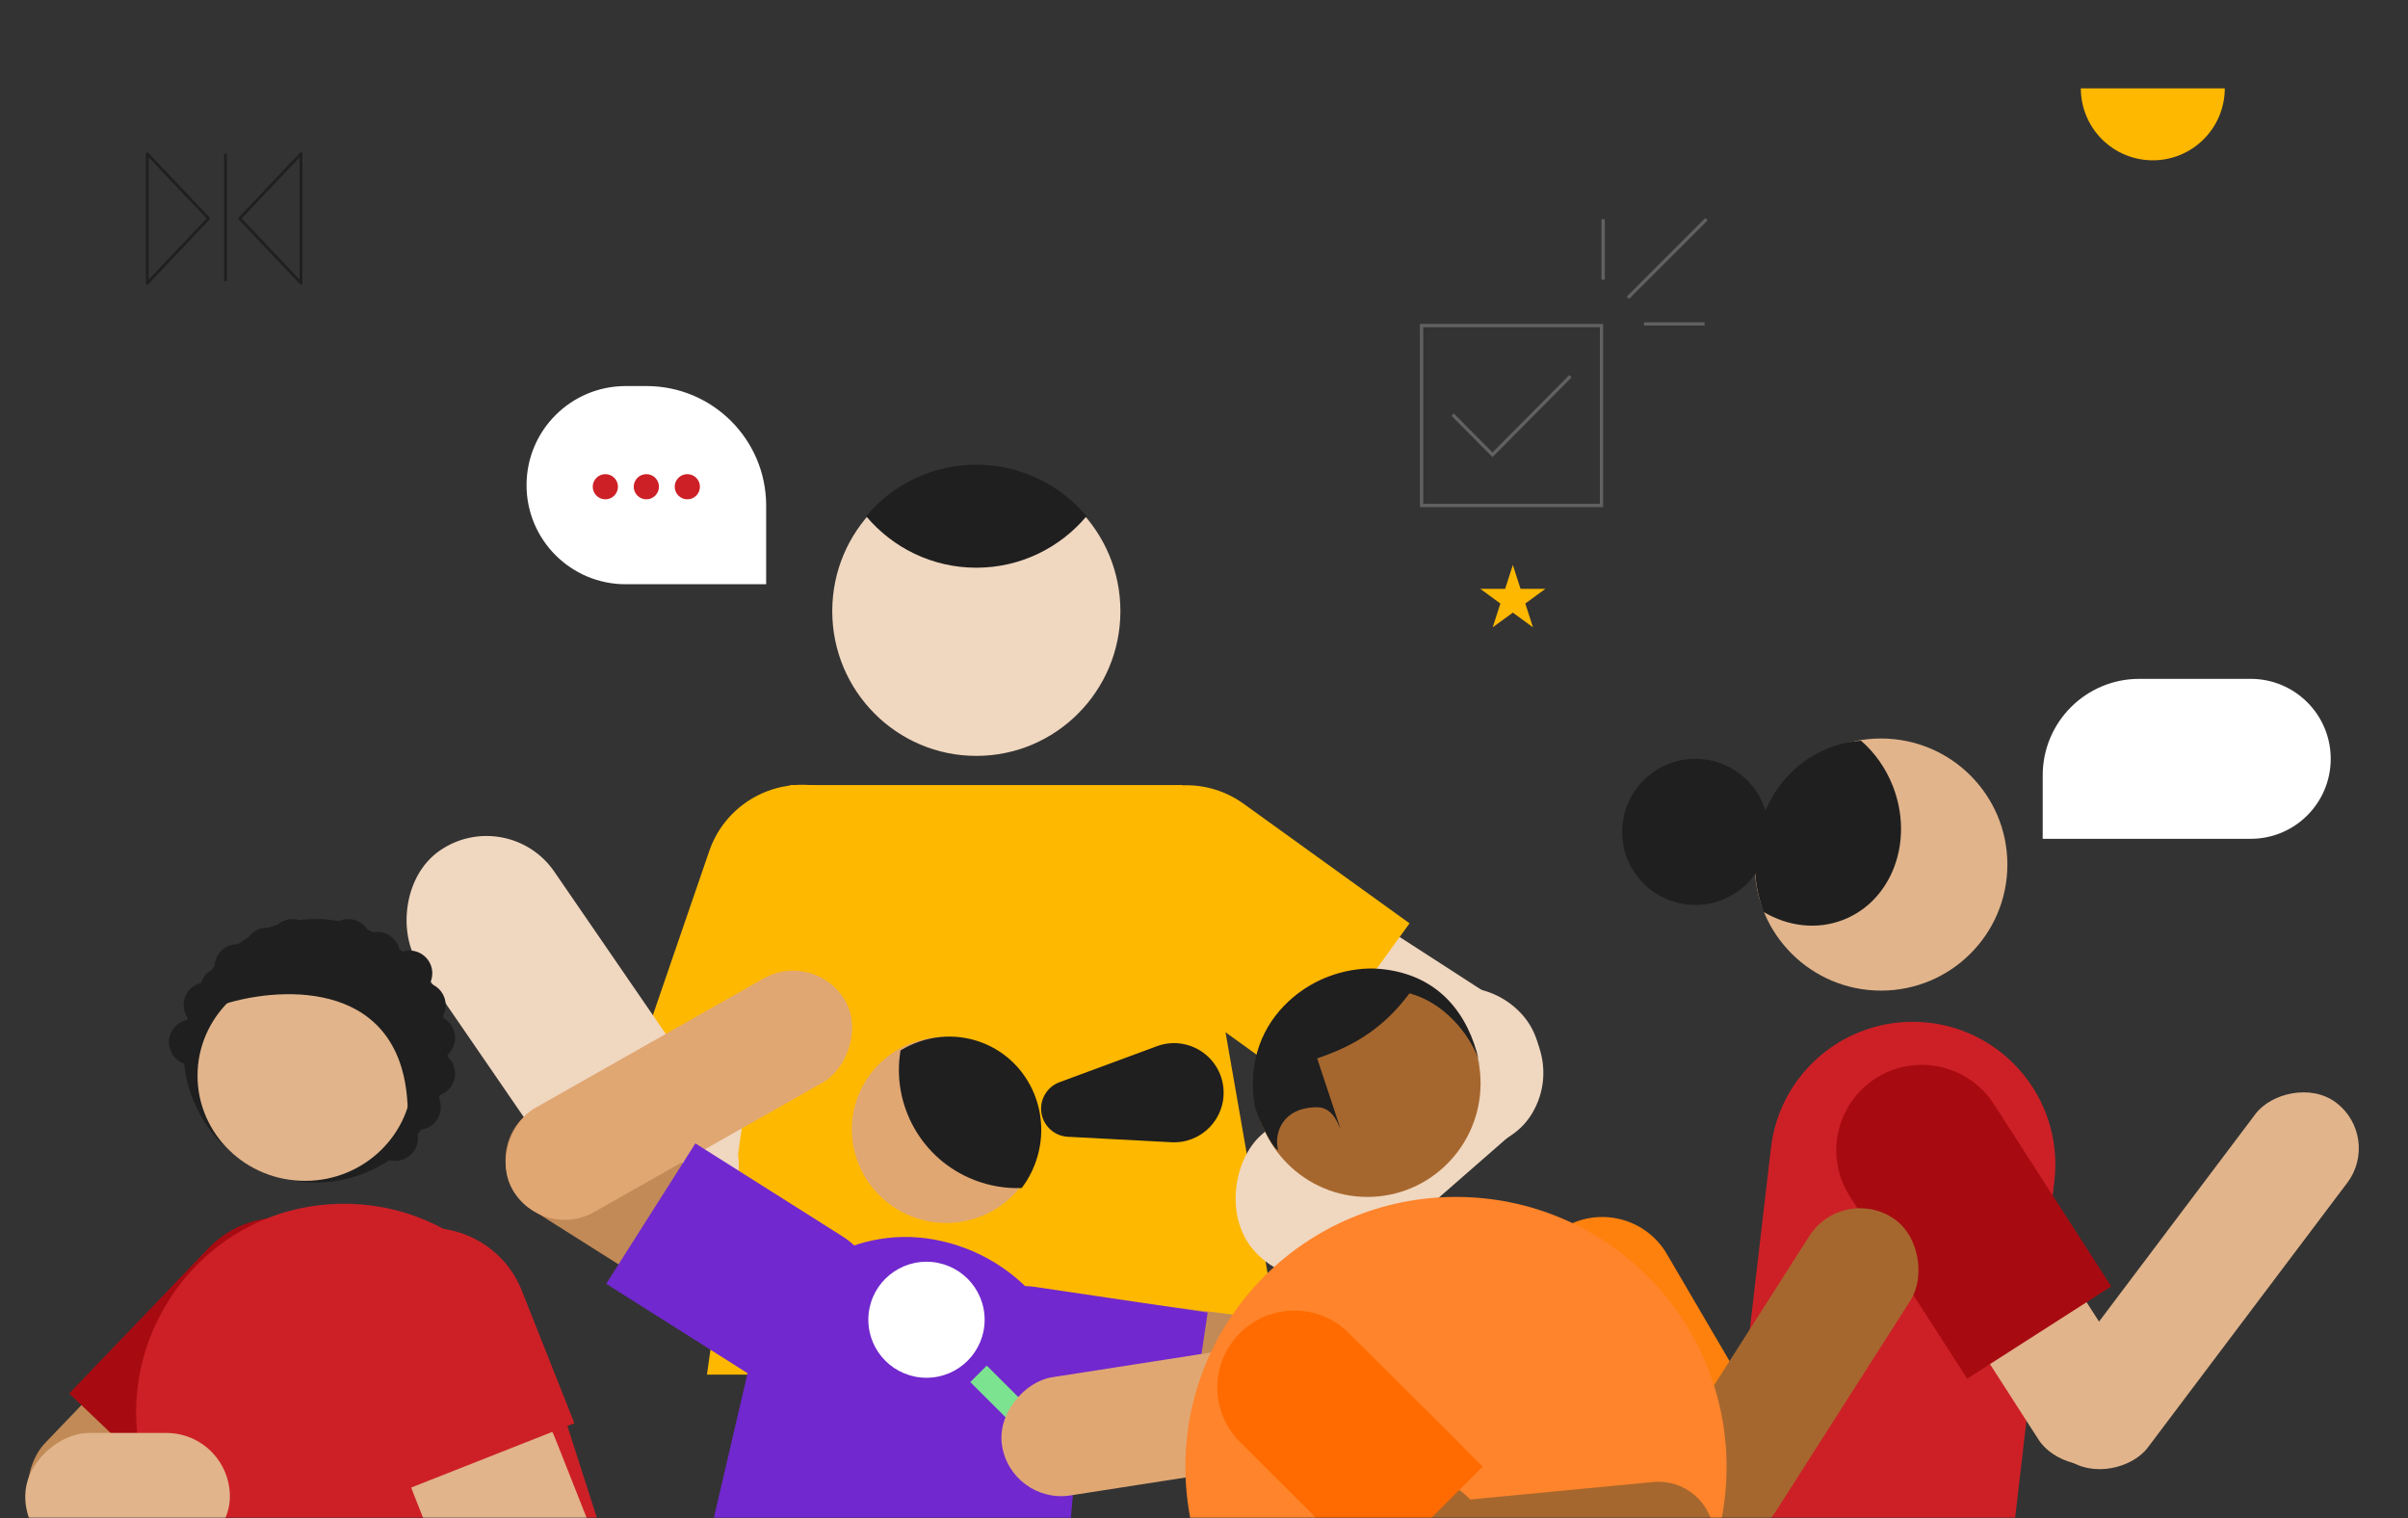 <svg width="736" height="464" viewBox="0 0 736 464" fill="none" xmlns="http://www.w3.org/2000/svg">
<rect x="0" y="0" width="736" height="464" fill="#333333" stroke="none"/>
<mask id="mask0_12916_157666" style="mask-type:alpha" maskUnits="userSpaceOnUse" x="0" y="0" width="736" height="464">
<rect width="736" height="464" fill="#C4C4C4"/>
</mask>
<g mask="url(#mask0_12916_157666)">
<rect width="48.349" height="110.624" rx="24.174" transform="matrix(-0.929 -0.371 -0.373 0.928 260.724 295.461)" fill="#F0D7C0"/>
<path d="M273.521 279.549C278.901 263.885 270.559 246.844 254.888 241.485C239.217 236.127 222.152 244.481 216.772 260.144L196.514 319.124L253.263 338.528L273.521 279.549Z" fill="#FFB800"/>
<ellipse cx="298.414" cy="186.785" rx="44.035" ry="44.253" fill="#F0D7C0"/>
<path fill-rule="evenodd" clip-rule="evenodd" d="M264.733 157.776C272.811 148.148 284.902 142.031 298.414 142.031C311.927 142.031 324.017 148.148 332.095 157.776C324.017 167.404 311.927 173.52 298.414 173.52C284.902 173.52 272.811 167.404 264.733 157.776Z" fill="#1F1F1F"/>
<path d="M241.516 239.953L216.082 420.15H392.859L361.381 239.953H241.516Z" fill="#FFB800"/>
<rect width="48.287" height="110.766" rx="24.143" transform="matrix(0.544 -0.839 0.84 0.543 361.662 301.125)" fill="#F0D7C0"/>
<path d="M344.986 294.189C331.566 284.519 328.55 265.818 338.25 252.419C347.949 239.02 366.69 235.998 380.11 245.668L430.828 282.217L395.704 330.738L344.986 294.189Z" fill="#FFB800"/>
<rect width="50.172" height="143.174" rx="25.086" transform="matrix(0.825 -0.565 -0.566 -0.824 194.861 392.062)" fill="#F0D7C0"/>
<rect width="50.144" height="109.182" rx="25.072" transform="matrix(-0.659 -0.752 0.753 -0.658 399.759 401.031)" fill="#F0D7C0"/>
<ellipse rx="28.706" ry="28.388" transform="matrix(0.932 0.363 -0.364 0.931 289.048 345.378)" fill="#E0A773"/>
<path d="M229.453 415.587C235.32 390.412 259.946 374.253 285.438 378.851C312.836 383.793 331.977 408.707 329.643 436.387L326.84 469.635L216.858 469.635L229.453 415.587Z" fill="#7128CE"/>
<path fill-rule="evenodd" clip-rule="evenodd" d="M312.298 363.12C313.883 361.016 315.213 358.66 316.221 356.082C322.061 341.155 314.938 324.436 300.31 318.738C291.782 315.417 282.586 316.574 275.242 321.075C272.458 337.584 281.534 354.336 297.782 360.664C302.555 362.524 307.485 363.303 312.298 363.12Z" fill="#1F1F1F"/>
<path d="M358.051 349.124C367.214 349.608 374.699 341.903 373.95 332.759C373.13 322.759 362.994 316.298 353.585 319.777L323.835 330.776C320.212 332.115 317.926 335.703 318.241 339.553C318.594 343.849 322.068 347.224 326.373 347.451L358.051 349.124Z" fill="#1F1F1F"/>
<rect width="36.782" height="91.403" rx="18.391" transform="matrix(-0.536 0.844 -0.845 -0.534 244.464 377.969)" fill="#C28A57"/>
<rect width="36.569" height="116.94" rx="18.285" transform="matrix(0.495 0.869 -0.87 0.493 249.328 290.047)" fill="#E0A773"/>
<rect width="36.551" height="107.959" rx="18.275" transform="matrix(-0.124 0.992 -0.992 -0.124 434.066 408.961)" fill="#C28A57"/>
<path d="M257.409 377.837C269.277 385.34 272.796 401.03 265.269 412.882C257.742 424.735 242.019 428.261 230.151 420.758L185.281 392.391L212.539 349.47L257.409 377.837Z" fill="#7128CE"/>
<path d="M316.551 393.366C302.672 391.304 289.741 400.883 287.67 414.762C285.6 428.64 295.173 441.562 309.052 443.624L361.622 451.432L369.121 401.174L316.551 393.366Z" fill="#7128CE"/>
<path d="M296.564 422.429L299.086 419.914L301.607 417.398L319.886 435.636L314.843 440.667L296.564 422.429Z" fill="#7CE391"/>
<ellipse cx="283.177" cy="403.38" rx="17.772" ry="17.732" fill="white"/>
<rect width="36.551" height="126.979" rx="18.276" transform="matrix(0.155 0.988 -0.988 0.154 428.89 404.227)" fill="#E0A773"/>
<rect width="43.349" height="86.778" rx="21.675" transform="matrix(0.723 0.69 -0.692 0.722 58.844 394.047)" fill="#C28A57"/>
<path d="M63.73 381.513C75.304 369.442 94.494 369.017 106.591 380.564C118.689 392.112 119.112 411.258 107.538 423.329L64.967 467.726L21.159 425.909L63.73 381.513Z" fill="#A70B11"/>
<path d="M55.585 472.359H185.136L165.794 412.076C157.355 385.774 132.895 367.934 105.273 367.934C56.084 367.934 25.538 421.411 50.526 463.781L55.585 472.359Z" fill="#CD2026"/>
<path fill-rule="evenodd" clip-rule="evenodd" d="M136.784 322.943C136.792 322.756 136.799 322.569 136.805 322.382C138.218 321.109 139.105 319.267 139.105 317.218C139.105 314.621 137.68 312.357 135.566 311.161C135.509 310.938 135.45 310.715 135.389 310.492C135.915 309.514 136.213 308.395 136.213 307.207C136.213 304.117 134.194 301.497 131.399 300.59C131.868 299.655 132.132 298.599 132.132 297.482C132.132 293.64 129.01 290.525 125.159 290.525C124.416 290.525 123.701 290.641 123.029 290.856C122.705 290.573 122.376 290.294 122.042 290.021C121.258 287.036 118.535 284.834 115.297 284.834C114.885 284.834 114.482 284.869 114.09 284.937C113.51 284.656 112.923 284.388 112.328 284.134C111.091 282.194 108.916 280.906 106.44 280.906C105.413 280.906 104.438 281.128 103.56 281.526C102.34 281.31 101.101 281.149 99.846 281.045C99.396 280.954 98.93 280.906 98.453 280.906C98.257 280.906 98.063 280.914 97.871 280.93C97.406 280.914 96.939 280.906 96.47 280.906C94.795 280.906 93.144 281.008 91.522 281.206C90.88 281.011 90.198 280.906 89.492 280.906C87.769 280.906 86.192 281.53 84.975 282.563C83.962 282.863 82.966 283.201 81.987 283.577C81.863 283.57 81.738 283.567 81.612 283.567C79.258 283.567 77.176 284.731 75.914 286.514C74.829 287.156 73.776 287.848 72.76 288.585C72.69 288.583 72.62 288.582 72.55 288.582C68.794 288.582 65.731 291.545 65.583 295.257C65.239 295.664 64.904 296.078 64.576 296.499C63.094 297.37 61.964 298.773 61.448 300.444C58.389 301.181 56.116 303.929 56.116 307.207C56.116 308.686 56.579 310.057 57.367 311.184C57.321 311.364 57.276 311.544 57.232 311.725C54.037 312.36 51.628 315.173 51.628 318.548C51.628 321.589 53.584 324.175 56.308 325.121C58.299 345.501 75.52 361.43 96.47 361.43C104.808 361.43 112.557 358.906 118.988 354.583C119.562 354.735 120.166 354.817 120.788 354.817C124.639 354.817 127.76 351.702 127.76 347.86C127.76 347.468 127.728 347.083 127.665 346.709C128.058 346.232 128.44 345.746 128.81 345.252C132.163 344.746 134.732 341.859 134.732 338.373C134.732 337.386 134.526 336.447 134.154 335.596C134.272 335.29 134.386 334.982 134.497 334.672C137.184 333.706 139.105 331.14 139.105 328.125C139.105 326.066 138.209 324.216 136.784 322.943Z" fill="#1F1F1F"/>
<ellipse cx="93.241" cy="328.773" rx="32.866" ry="32.155" fill="#E1B48B"/>
<path d="M124.624 339.162C123.637 299.596 86.745 301.182 68.422 306.921C68.422 297.634 92.755 288.418 104.242 292.834C132.899 303.853 130.648 328.057 124.624 339.162Z" fill="#1F1F1F"/>
<rect x="70.262" y="437.977" width="38.841" height="62.542" rx="19.421" transform="rotate(90 70.262 437.977)" fill="#E1B48B"/>
<rect width="46.493" height="76.256" rx="23.247" transform="matrix(0.93 -0.367 0.368 0.93 117.699 434.578)" fill="#E1B48B"/>
<path d="M103.114 416.72C96.948 401.16 104.57 383.568 120.139 377.426C135.708 371.284 153.328 378.918 159.494 394.478L175.549 434.993L119.169 457.234L103.114 416.72Z" fill="#CD2026"/>
<ellipse cx="574.934" cy="264.249" rx="38.618" ry="38.531" fill="#E1B48B"/>
<path d="M541.285 350.874C543.846 328.891 562.468 312.312 584.6 312.312C610.684 312.312 630.934 335.059 627.915 360.968L614.814 473.407H527.008L541.285 350.874Z" fill="#CD2026"/>
<rect width="35.077" height="90.975" rx="17.538" transform="matrix(0.842 -0.539 0.541 0.841 583.411 378.352)" fill="#E1B48B"/>
<rect width="35.071" height="136.379" rx="17.536" transform="matrix(-0.8 -0.6 -0.602 0.799 728 347.5)" fill="#E1B48B"/>
<path d="M565.409 365.698C557.593 353.555 561.114 337.395 573.273 329.604C585.433 321.813 601.626 325.341 609.442 337.485L645.293 393.184L601.26 421.398L565.409 365.698Z" fill="#A70B11"/>
<rect width="41.244" height="88.034" rx="20.622" transform="matrix(-0.835 0.55 -0.552 -0.834 553.247 455.188)" fill="#FF842B"/>
<path d="M470.741 407.447C463.728 396.965 466.552 382.802 477.048 375.812C487.993 368.522 502.836 371.948 509.478 383.295L534.145 425.443L498.394 448.78L470.741 407.447Z" fill="#FF810D"/>
<rect width="36.644" height="113.122" rx="18.322" transform="matrix(-0.844 -0.536 0.538 -0.843 532.954 477.336)" fill="#A6672E"/>
<ellipse cx="445.015" cy="448.351" rx="82.702" ry="82.515" fill="#FF842B"/>
<rect width="34.007" height="100.207" rx="17.003" transform="matrix(0.096 0.995 -0.995 0.095 522.208 451.359)" fill="#A6672E"/>
<rect width="34.032" height="41.626" rx="17.016" transform="matrix(0.575 -0.818 0.819 0.573 406.603 469.383)" fill="#A6672E"/>
<ellipse cx="417.949" cy="331.084" rx="34.584" ry="34.756" fill="#A6672E"/>
<path d="M402.597 338.434C392.067 338.434 389.332 346.22 390.627 351.506C389.7 351.506 386.31 346.22 383.565 338.434C378.682 310.034 403.306 294.464 421.822 296.147C440.236 297.821 448.907 310.575 451.988 324.034C452.188 324.681 452.299 325.216 452.323 325.609C452.22 325.084 452.108 324.558 451.988 324.034C450.42 318.959 443.409 307.046 430.799 303.615C421.816 315.757 411.685 320.348 402.597 323.512L409.672 344.829C409.247 344.627 407.788 338.434 402.597 338.434Z" fill="#1F1F1F"/>
<path d="M378.971 440.706C369.771 431.527 369.771 416.645 378.971 407.466C388.171 398.287 403.087 398.287 412.287 407.466L447.02 442.12L413.704 475.36L378.971 440.706Z" fill="#FF6B00"/>
<path d="M401.41 463.094L434.726 429.854L453.183 448.269L419.868 481.509L401.41 463.094Z" fill="#FF6B00"/>
<ellipse cx="518.186" cy="254.264" rx="22.377" ry="22.327" fill="#1F1F1F"/>
<path d="M624.348 236.992C624.348 220.7 637.555 207.492 653.848 207.492H687.936C701.436 207.492 712.38 218.436 712.38 231.936C712.38 245.436 701.436 256.38 687.936 256.38H624.348V236.992Z" fill="white"/>
<path d="M160.938 148.286C160.938 131.559 174.497 118 191.223 118H197.624C217.81 118 234.174 134.364 234.174 154.55V178.572H191.223C174.497 178.572 160.938 165.012 160.938 148.286Z" fill="white"/>
<ellipse rx="3.855" ry="3.846" transform="matrix(-1 0 0 1 210.079 148.768)" fill="#CD2026"/>
<ellipse rx="3.855" ry="3.846" transform="matrix(-1 0 0 1 197.556 148.768)" fill="#CD2026"/>
<ellipse rx="3.855" ry="3.846" transform="matrix(-1 0 0 1 185.025 148.768)" fill="#CD2026"/>
<path fill-rule="evenodd" clip-rule="evenodd" d="M568.812 226.382C572.943 229.966 576.358 234.691 578.553 240.301C585.103 257.044 578.314 275.33 563.387 281.144C555.289 284.298 546.459 283.133 539.029 278.733C531.535 258.168 540.346 235.885 559.041 228.603C562.24 227.358 565.523 226.63 568.812 226.382Z" fill="#1F1F1F"/>
<path d="M462.396 172.688L464.748 179.967L472.361 179.967L466.202 184.466L468.555 191.746L462.396 187.247L456.236 191.746L458.589 184.466L452.43 179.967L460.043 179.967L462.396 172.688Z" fill="#FFB800"/>
</g>
<rect x="434.5" y="99.5" width="55" height="55" stroke="#616161"/>
<path d="M444 126.733L456.176 139L480 115" stroke="#616161"/>
<path d="M490 85.5V67" stroke="#616161"/>
<path d="M502.5 99L521 99" stroke="#616161"/>
<path d="M497.582 91L521.582 67" stroke="#616161"/>
<path d="M636 27C636 32.835 638.318 38.431 642.444 42.556C646.569 46.682 652.165 49 658 49C663.835 49 669.431 46.682 673.556 42.556C677.682 38.431 680 32.835 680 27L658 27L636 27Z" fill="#FFB800"/>
<path d="M63.75 66.772L45.002 46.998V86.547L63.75 66.772Z" stroke="#1F1F1F" stroke-width="0.846" stroke-linejoin="round"/>
<path d="M73.258 66.772L92.006 46.998V86.547L73.258 66.772Z" stroke="#1F1F1F" stroke-width="0.846" stroke-linejoin="round"/>
<line x1="68.927" y1="47" x2="68.927" y2="85.988" stroke="#1F1F1F" stroke-width="0.846" stroke-linejoin="round"/>
</svg>
